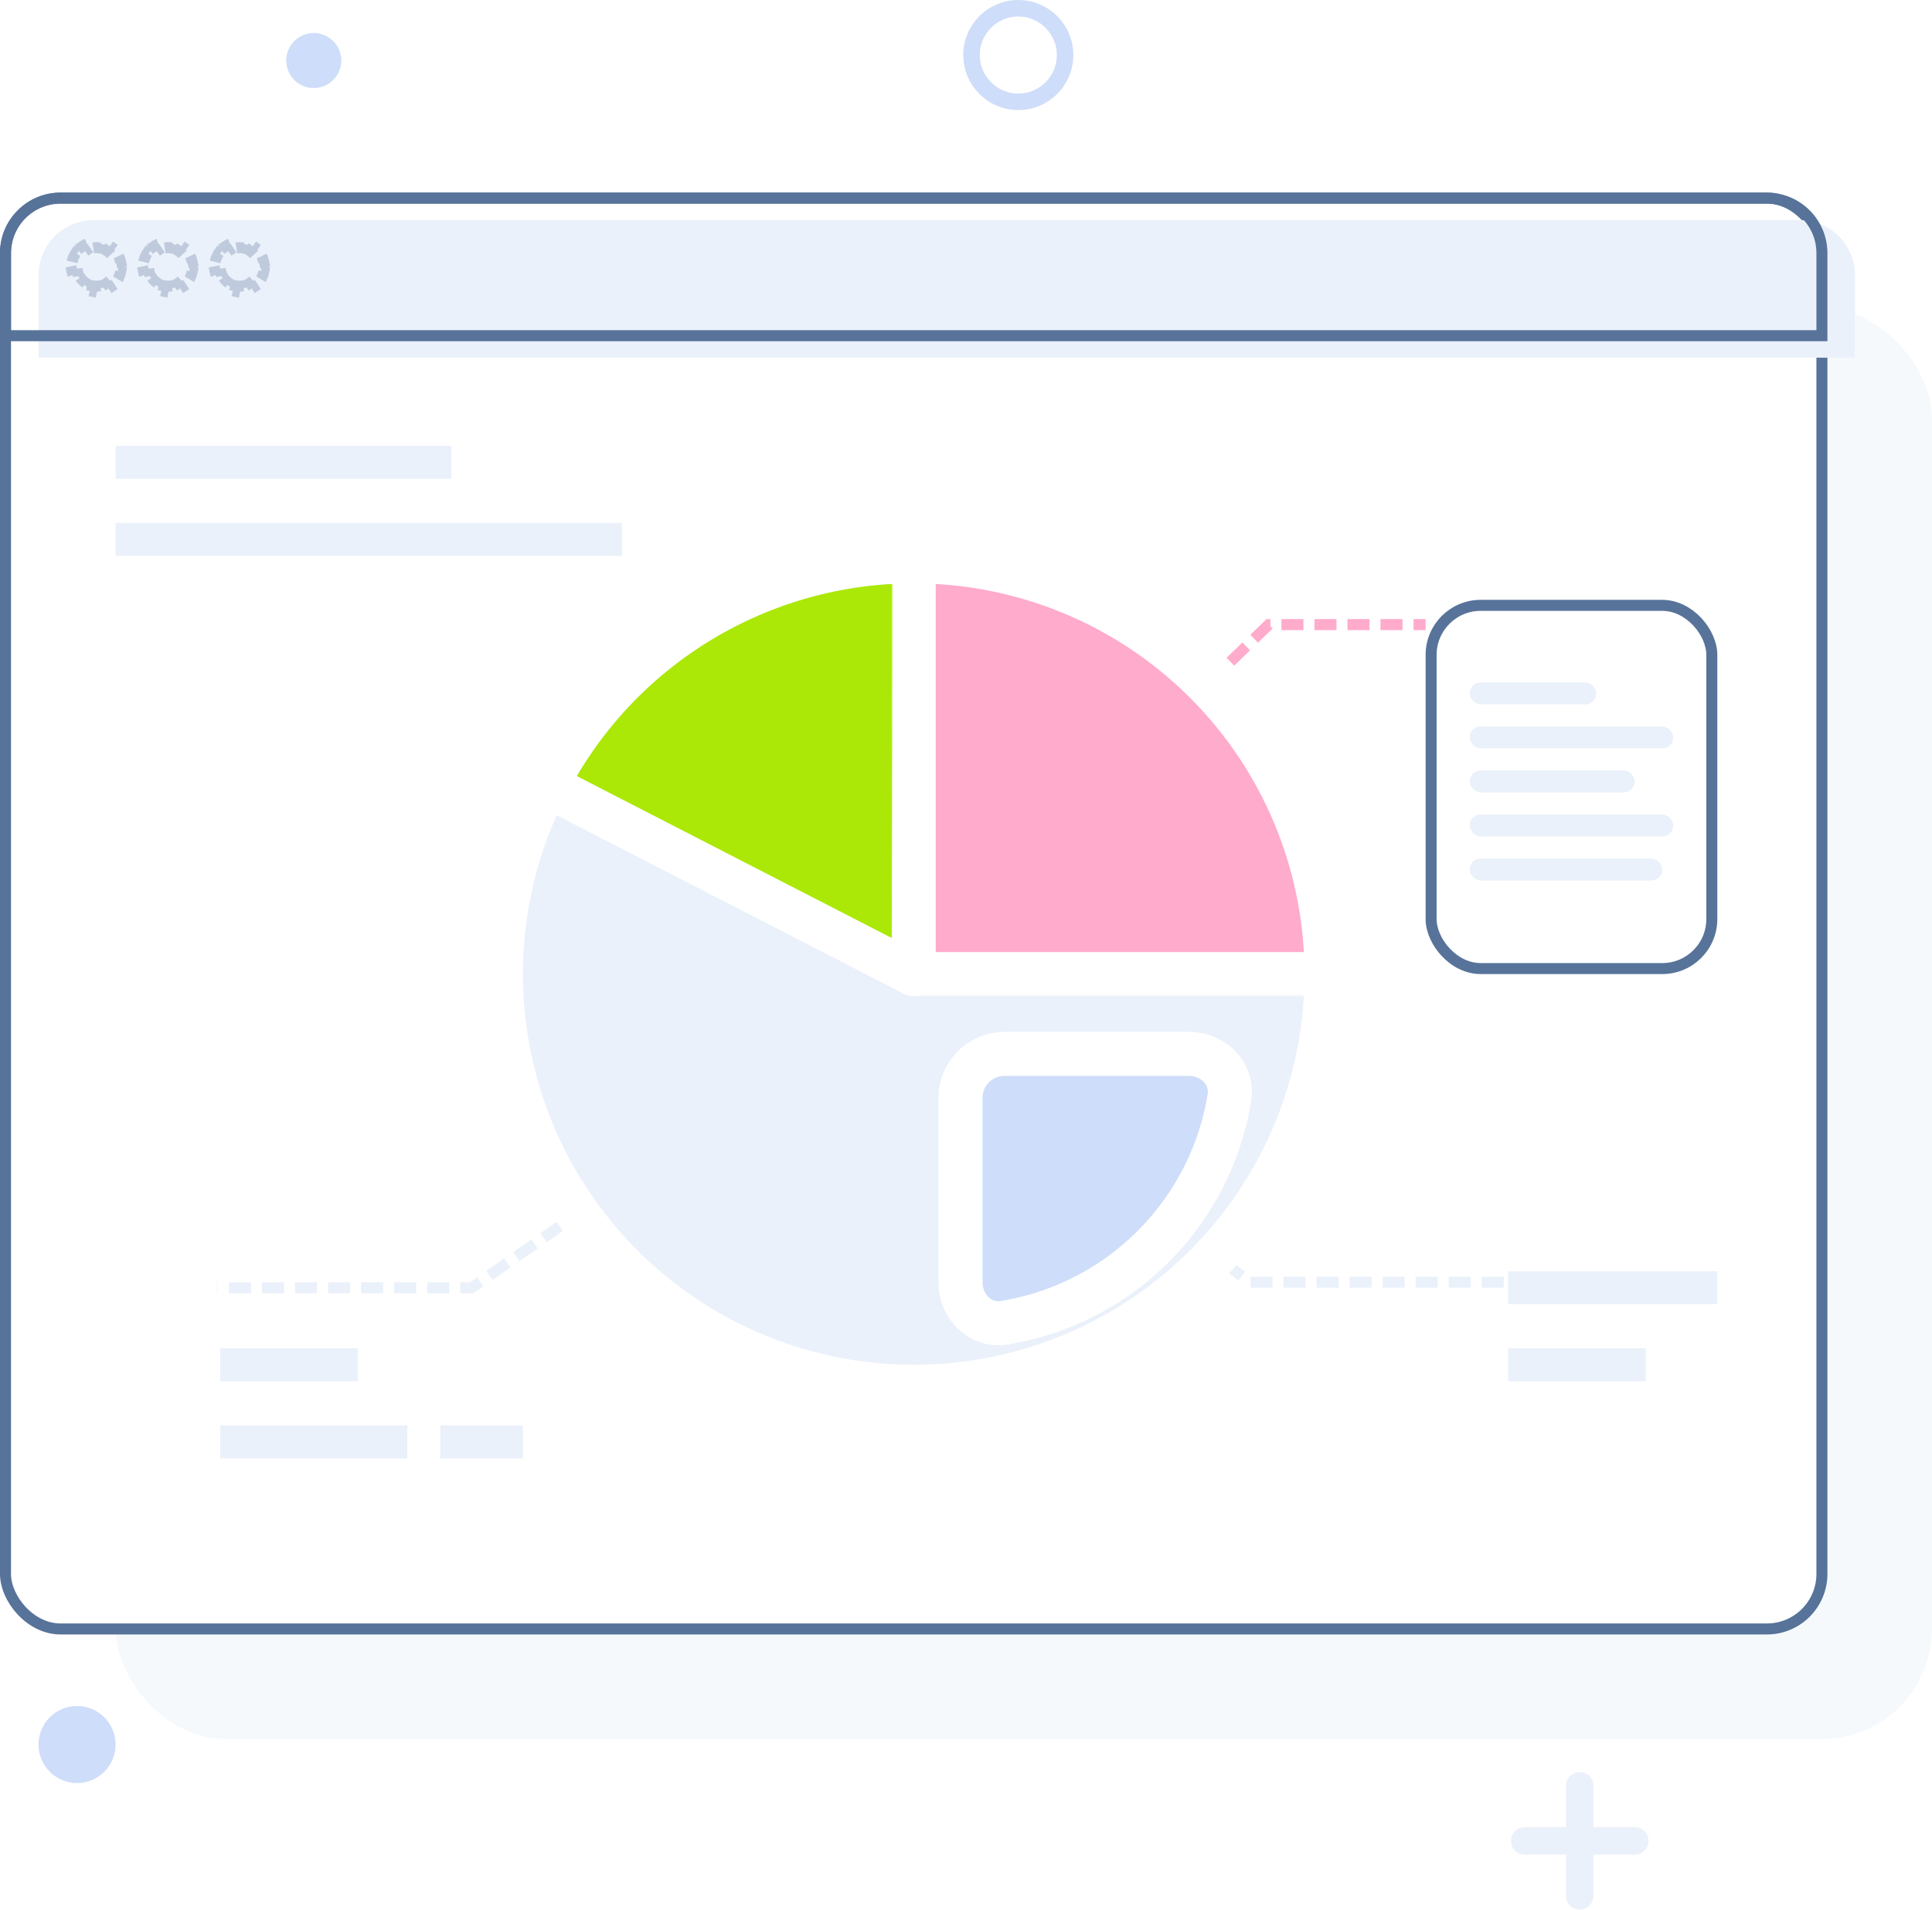 <svg width="351" height="347" viewBox="0 0 351 347" fill="none" xmlns="http://www.w3.org/2000/svg">
<rect x="21" y="56" width="330" height="260" rx="20" fill="#F6F9FC"/>
<rect x="1" y="36" width="330" height="260" rx="10" fill="white" stroke="#577399" stroke-width="2"/>
<rect x="40" y="245" width="25" height="6" fill="#EBF1FA"/>
<rect x="274" y="231" width="38" height="6" fill="#EBF1FA"/>
<rect x="40" y="259" width="34" height="6" fill="#EBF1FA"/>
<rect x="80" y="259" width="15" height="6" fill="#EBF1FA"/>
<rect x="274" y="245" width="25" height="6" fill="#EBF1FA"/>
<g filter="url(#filter0_i)">
<path d="M1 46C1 40.477 5.477 36 11 36H321C326.523 36 331 40.477 331 46V61H1V46Z" fill="#EBF1FA"/>
</g>
<path d="M1 46C1 40.477 5.477 36 11 36H321C326.523 36 331 40.477 331 46V61H1V46Z" stroke="#577399" stroke-width="2"/>
<path fill-rule="evenodd" clip-rule="evenodd" d="M57 16C59.761 16 62 13.761 62 11C62 8.239 59.761 6 57 6C54.239 6 52 8.239 52 11C52 13.761 54.239 16 57 16Z" fill="#CEDDF9"/>
<path fill-rule="evenodd" clip-rule="evenodd" d="M14 324C17.866 324 21 320.866 21 317C21 313.134 17.866 310 14 310C10.134 310 7 313.134 7 317C7 320.866 10.134 324 14 324Z" fill="#CEDDF9"/>
<path d="M287 324.5V344.5" stroke="#EBF1FA" stroke-width="5" stroke-linecap="round"/>
<path d="M277 334.5H297" stroke="#EBF1FA" stroke-width="5" stroke-linecap="round"/>
<path d="M193.5 10C193.5 14.694 189.694 18.5 185 18.5C180.306 18.5 176.5 14.694 176.5 10C176.5 5.306 180.306 1.5 185 1.5C189.694 1.5 193.5 5.306 193.5 10Z" stroke="#CEDDF9" stroke-width="3"/>
<path opacity="0.3" d="M17.5 52C17.265 52 17.036 51.977 16.816 51.933L16.622 52.914C16.031 52.798 15.482 52.565 15 52.242L15.556 51.411C15.174 51.155 14.845 50.826 14.589 50.444L13.758 51C13.435 50.517 13.202 49.969 13.086 49.378L14.067 49.184C14.023 48.964 14 48.735 14 48.5C14 48.265 14.023 48.036 14.067 47.816L13.086 47.622C13.202 47.031 13.435 46.483 13.758 46L14.589 46.556C14.845 46.174 15.174 45.845 15.556 45.589L15 44.758C15.482 44.435 16.031 44.202 16.622 44.086L16.816 45.067C17.036 45.023 17.265 45 17.5 45C17.735 45 17.964 45.023 18.184 45.067L18.378 44.086C18.969 44.202 19.517 44.435 20 44.758L19.444 45.589C19.826 45.845 20.155 46.174 20.411 46.556L21.242 46C21.565 46.483 21.798 47.031 21.914 47.622L20.933 47.816C20.977 48.036 21 48.265 21 48.5C21 48.735 20.977 48.964 20.933 49.184L21.914 49.378C21.798 49.969 21.565 50.517 21.242 51L20.411 50.444C20.155 50.826 19.826 51.155 19.444 51.411L20 52.242C19.517 52.565 18.969 52.798 18.378 52.914L18.184 51.933C17.964 51.977 17.735 52 17.5 52Z" stroke="#577399" stroke-width="2" stroke-dasharray="2 2"/>
<path opacity="0.3" d="M30.5 52C30.265 52 30.036 51.977 29.816 51.933L29.622 52.914C29.031 52.798 28.483 52.565 28 52.242L28.556 51.411C28.174 51.155 27.845 50.826 27.589 50.444L26.758 51C26.435 50.517 26.202 49.969 26.086 49.378L27.067 49.184C27.023 48.964 27 48.735 27 48.5C27 48.265 27.023 48.036 27.067 47.816L26.086 47.622C26.202 47.031 26.435 46.483 26.758 46L27.589 46.556C27.845 46.174 28.174 45.845 28.556 45.589L28 44.758C28.483 44.435 29.031 44.202 29.622 44.086L29.816 45.067C30.036 45.023 30.265 45 30.5 45C30.735 45 30.964 45.023 31.184 45.067L31.378 44.086C31.969 44.202 32.517 44.435 33 44.758L32.444 45.589C32.826 45.845 33.155 46.174 33.411 46.556L34.242 46C34.565 46.483 34.798 47.031 34.914 47.622L33.933 47.816C33.977 48.036 34 48.265 34 48.5C34 48.735 33.977 48.964 33.933 49.184L34.914 49.378C34.798 49.969 34.565 50.517 34.242 51L33.411 50.444C33.155 50.826 32.826 51.155 32.444 51.411L33 52.242C32.517 52.565 31.969 52.798 31.378 52.914L31.184 51.933C30.964 51.977 30.735 52 30.5 52Z" stroke="#577399" stroke-width="2" stroke-dasharray="2 2"/>
<path opacity="0.3" d="M43.5 52C43.265 52 43.036 51.977 42.816 51.933L42.622 52.914C42.031 52.798 41.483 52.565 41 52.242L41.556 51.411C41.174 51.155 40.845 50.826 40.589 50.444L39.758 51C39.435 50.517 39.202 49.969 39.086 49.378L40.067 49.184C40.023 48.964 40 48.735 40 48.5C40 48.265 40.023 48.036 40.067 47.816L39.086 47.622C39.202 47.031 39.435 46.483 39.758 46L40.589 46.556C40.845 46.174 41.174 45.845 41.556 45.589L41 44.758C41.483 44.435 42.031 44.202 42.622 44.086L42.816 45.067C43.036 45.023 43.265 45 43.5 45C43.735 45 43.964 45.023 44.184 45.067L44.378 44.086C44.969 44.202 45.517 44.435 46 44.758L45.444 45.589C45.826 45.845 46.155 46.174 46.411 46.556L47.242 46C47.565 46.483 47.798 47.031 47.914 47.622L46.933 47.816C46.977 48.036 47 48.265 47 48.5C47 48.735 46.977 48.964 46.933 49.184L47.914 49.378C47.798 49.969 47.565 50.517 47.242 51L46.411 50.444C46.155 50.826 45.826 51.155 45.444 51.411L46 52.242C45.517 52.565 44.969 52.798 44.378 52.914L44.184 51.933C43.964 51.977 43.735 52 43.5 52Z" stroke="#577399" stroke-width="2" stroke-dasharray="2 2"/>
<rect x="21" y="81" width="61" height="6" fill="#EBF1FA"/>
<rect x="21" y="95" width="92" height="6" fill="#EBF1FA"/>
<path d="M167.5 174.5L230.5 113.5H259" stroke="#FFABCB" stroke-width="2" stroke-dasharray="4 2"/>
<path d="M166 178L85.695 234H39.5" stroke="#EBF1FA" stroke-width="2" stroke-dasharray="4 2"/>
<path d="M273.195 233H227L177 194" stroke="#EBF1FA" stroke-width="2" stroke-dasharray="4 2"/>
<mask id="path-22-outside-1" maskUnits="userSpaceOnUse" x="87" y="98" width="159" height="158" fill="black">
<rect fill="white" x="87" y="98" width="159" height="158"/>
<path d="M166 102C184.126 102 201.638 108.564 215.298 120.478C228.958 132.392 237.841 148.85 240.304 166.807C242.767 184.765 238.644 203.006 228.697 218.159C218.75 233.311 203.652 244.349 186.197 249.23C168.741 254.11 150.107 252.505 133.744 244.709C117.38 236.914 104.393 223.456 97.185 206.825C89.977 190.195 89.036 171.516 94.535 154.245C100.034 136.974 111.602 122.279 127.099 112.877L166 177V102Z"/>
</mask>
<path d="M166 102C184.126 102 201.638 108.564 215.298 120.478C228.958 132.392 237.841 148.85 240.304 166.807C242.767 184.765 238.644 203.006 228.697 218.159C218.75 233.311 203.652 244.349 186.197 249.23C168.741 254.11 150.107 252.505 133.744 244.709C117.38 236.914 104.393 223.456 97.185 206.825C89.977 190.195 89.036 171.516 94.535 154.245C100.034 136.974 111.602 122.279 127.099 112.877L166 177V102Z" fill="#EBF1FA"/>
<path d="M166 102C184.126 102 201.638 108.564 215.298 120.478C228.958 132.392 237.841 148.85 240.304 166.807C242.767 184.765 238.644 203.006 228.697 218.159C218.75 233.311 203.652 244.349 186.197 249.23C168.741 254.11 150.107 252.505 133.744 244.709C117.38 236.914 104.393 223.456 97.185 206.825C89.977 190.195 89.036 171.516 94.535 154.245C100.034 136.974 111.602 122.279 127.099 112.877L166 177V102Z" stroke="white" stroke-width="8" stroke-linejoin="round" mask="url(#path-22-outside-1)"/>
<mask id="path-23-outside-2" maskUnits="userSpaceOnUse" x="95" y="98" width="76" height="83" fill="black">
<rect fill="white" x="95" y="98" width="76" height="83"/>
<path d="M99.305 142.696C105.632 130.394 115.239 120.082 127.062 112.9C138.886 105.717 152.465 101.945 166.299 102.001L166 177L99.305 142.696Z"/>
</mask>
<path d="M99.305 142.696C105.632 130.394 115.239 120.082 127.062 112.9C138.886 105.717 152.465 101.945 166.299 102.001L166 177L99.305 142.696Z" fill="#ABE808"/>
<path d="M99.305 142.696C105.632 130.394 115.239 120.082 127.062 112.9C138.886 105.717 152.465 101.945 166.299 102.001L166 177L99.305 142.696Z" stroke="white" stroke-width="8" stroke-linejoin="round" mask="url(#path-23-outside-2)"/>
<mask id="path-24-outside-3" maskUnits="userSpaceOnUse" x="162" y="98" width="83" height="83" fill="black">
<rect fill="white" x="162" y="98" width="83" height="83"/>
<path d="M241 177C241 167.151 239.06 157.398 235.291 148.299C231.522 139.199 225.997 130.931 219.033 123.967C212.069 117.003 203.801 111.478 194.701 107.709C185.602 103.94 175.849 102 166 102V177H241Z"/>
</mask>
<path d="M241 177C241 167.151 239.06 157.398 235.291 148.299C231.522 139.199 225.997 130.931 219.033 123.967C212.069 117.003 203.801 111.478 194.701 107.709C185.602 103.94 175.849 102 166 102V177H241Z" fill="#FFABCB"/>
<path d="M241 177C241 167.151 239.06 157.398 235.291 148.299C231.522 139.199 225.997 130.931 219.033 123.967C212.069 117.003 203.801 111.478 194.701 107.709C185.602 103.94 175.849 102 166 102V177H241Z" stroke="white" stroke-width="8" stroke-linejoin="round" mask="url(#path-24-outside-3)"/>
<mask id="path-25-outside-4" maskUnits="userSpaceOnUse" x="170" y="187" width="58" height="58" fill="black">
<rect fill="white" x="170" y="187" width="58" height="58"/>
<path d="M216 191.5C220.418 191.5 224.066 195.105 223.355 199.465C222.742 203.224 221.696 206.908 220.232 210.443C217.744 216.448 214.098 221.905 209.502 226.502C204.905 231.098 199.448 234.744 193.443 237.232C189.908 238.696 186.224 239.742 182.465 240.355C178.105 241.066 174.5 237.418 174.5 233V199.5C174.5 195.082 178.082 191.5 182.5 191.5H216Z"/>
</mask>
<path d="M216 191.5C220.418 191.5 224.066 195.105 223.355 199.465C222.742 203.224 221.696 206.908 220.232 210.443C217.744 216.448 214.098 221.905 209.502 226.502C204.905 231.098 199.448 234.744 193.443 237.232C189.908 238.696 186.224 239.742 182.465 240.355C178.105 241.066 174.5 237.418 174.5 233V199.5C174.5 195.082 178.082 191.5 182.5 191.5H216Z" fill="#CEDDF9"/>
<path d="M216 191.5C220.418 191.5 224.066 195.105 223.355 199.465C222.742 203.224 221.696 206.908 220.232 210.443C217.744 216.448 214.098 221.905 209.502 226.502C204.905 231.098 199.448 234.744 193.443 237.232C189.908 238.696 186.224 239.742 182.465 240.355C178.105 241.066 174.5 237.418 174.5 233V199.5C174.5 195.082 178.082 191.5 182.5 191.5H216Z" stroke="white" stroke-width="8" mask="url(#path-25-outside-4)"/>
<rect x="260" y="110" width="51" height="66" rx="9" fill="white" stroke="#577399" stroke-width="2"/>
<rect x="267" y="140" width="30" height="4" rx="2" fill="#EBF1FA"/>
<rect x="267" y="148" width="37" height="4" rx="2" fill="#EBF1FA"/>
<rect x="267" y="156" width="35" height="4" rx="2" fill="#EBF1FA"/>
<rect x="267" y="124" width="23" height="4" rx="2" fill="#EBF1FA"/>
<rect x="267" y="132" width="37" height="4" rx="2" fill="#EBF1FA"/>
<defs>
<filter id="filter0_i" x="0" y="35" width="332" height="27" filterUnits="userSpaceOnUse" color-interpolation-filters="sRGB">
<feFlood flood-opacity="0" result="BackgroundImageFix"/>
<feBlend mode="normal" in="SourceGraphic" in2="BackgroundImageFix" result="shape"/>
<feColorMatrix in="SourceAlpha" type="matrix" values="0 0 0 0 0 0 0 0 0 0 0 0 0 0 0 0 0 0 127 0" result="hardAlpha"/>
<feOffset dx="6" dy="4"/>
<feComposite in2="hardAlpha" operator="arithmetic" k2="-1" k3="1"/>
<feColorMatrix type="matrix" values="0 0 0 0 1 0 0 0 0 1 0 0 0 0 1 0 0 0 1 0"/>
<feBlend mode="normal" in2="shape" result="effect1_innerShadow"/>
</filter>
</defs>
</svg>

